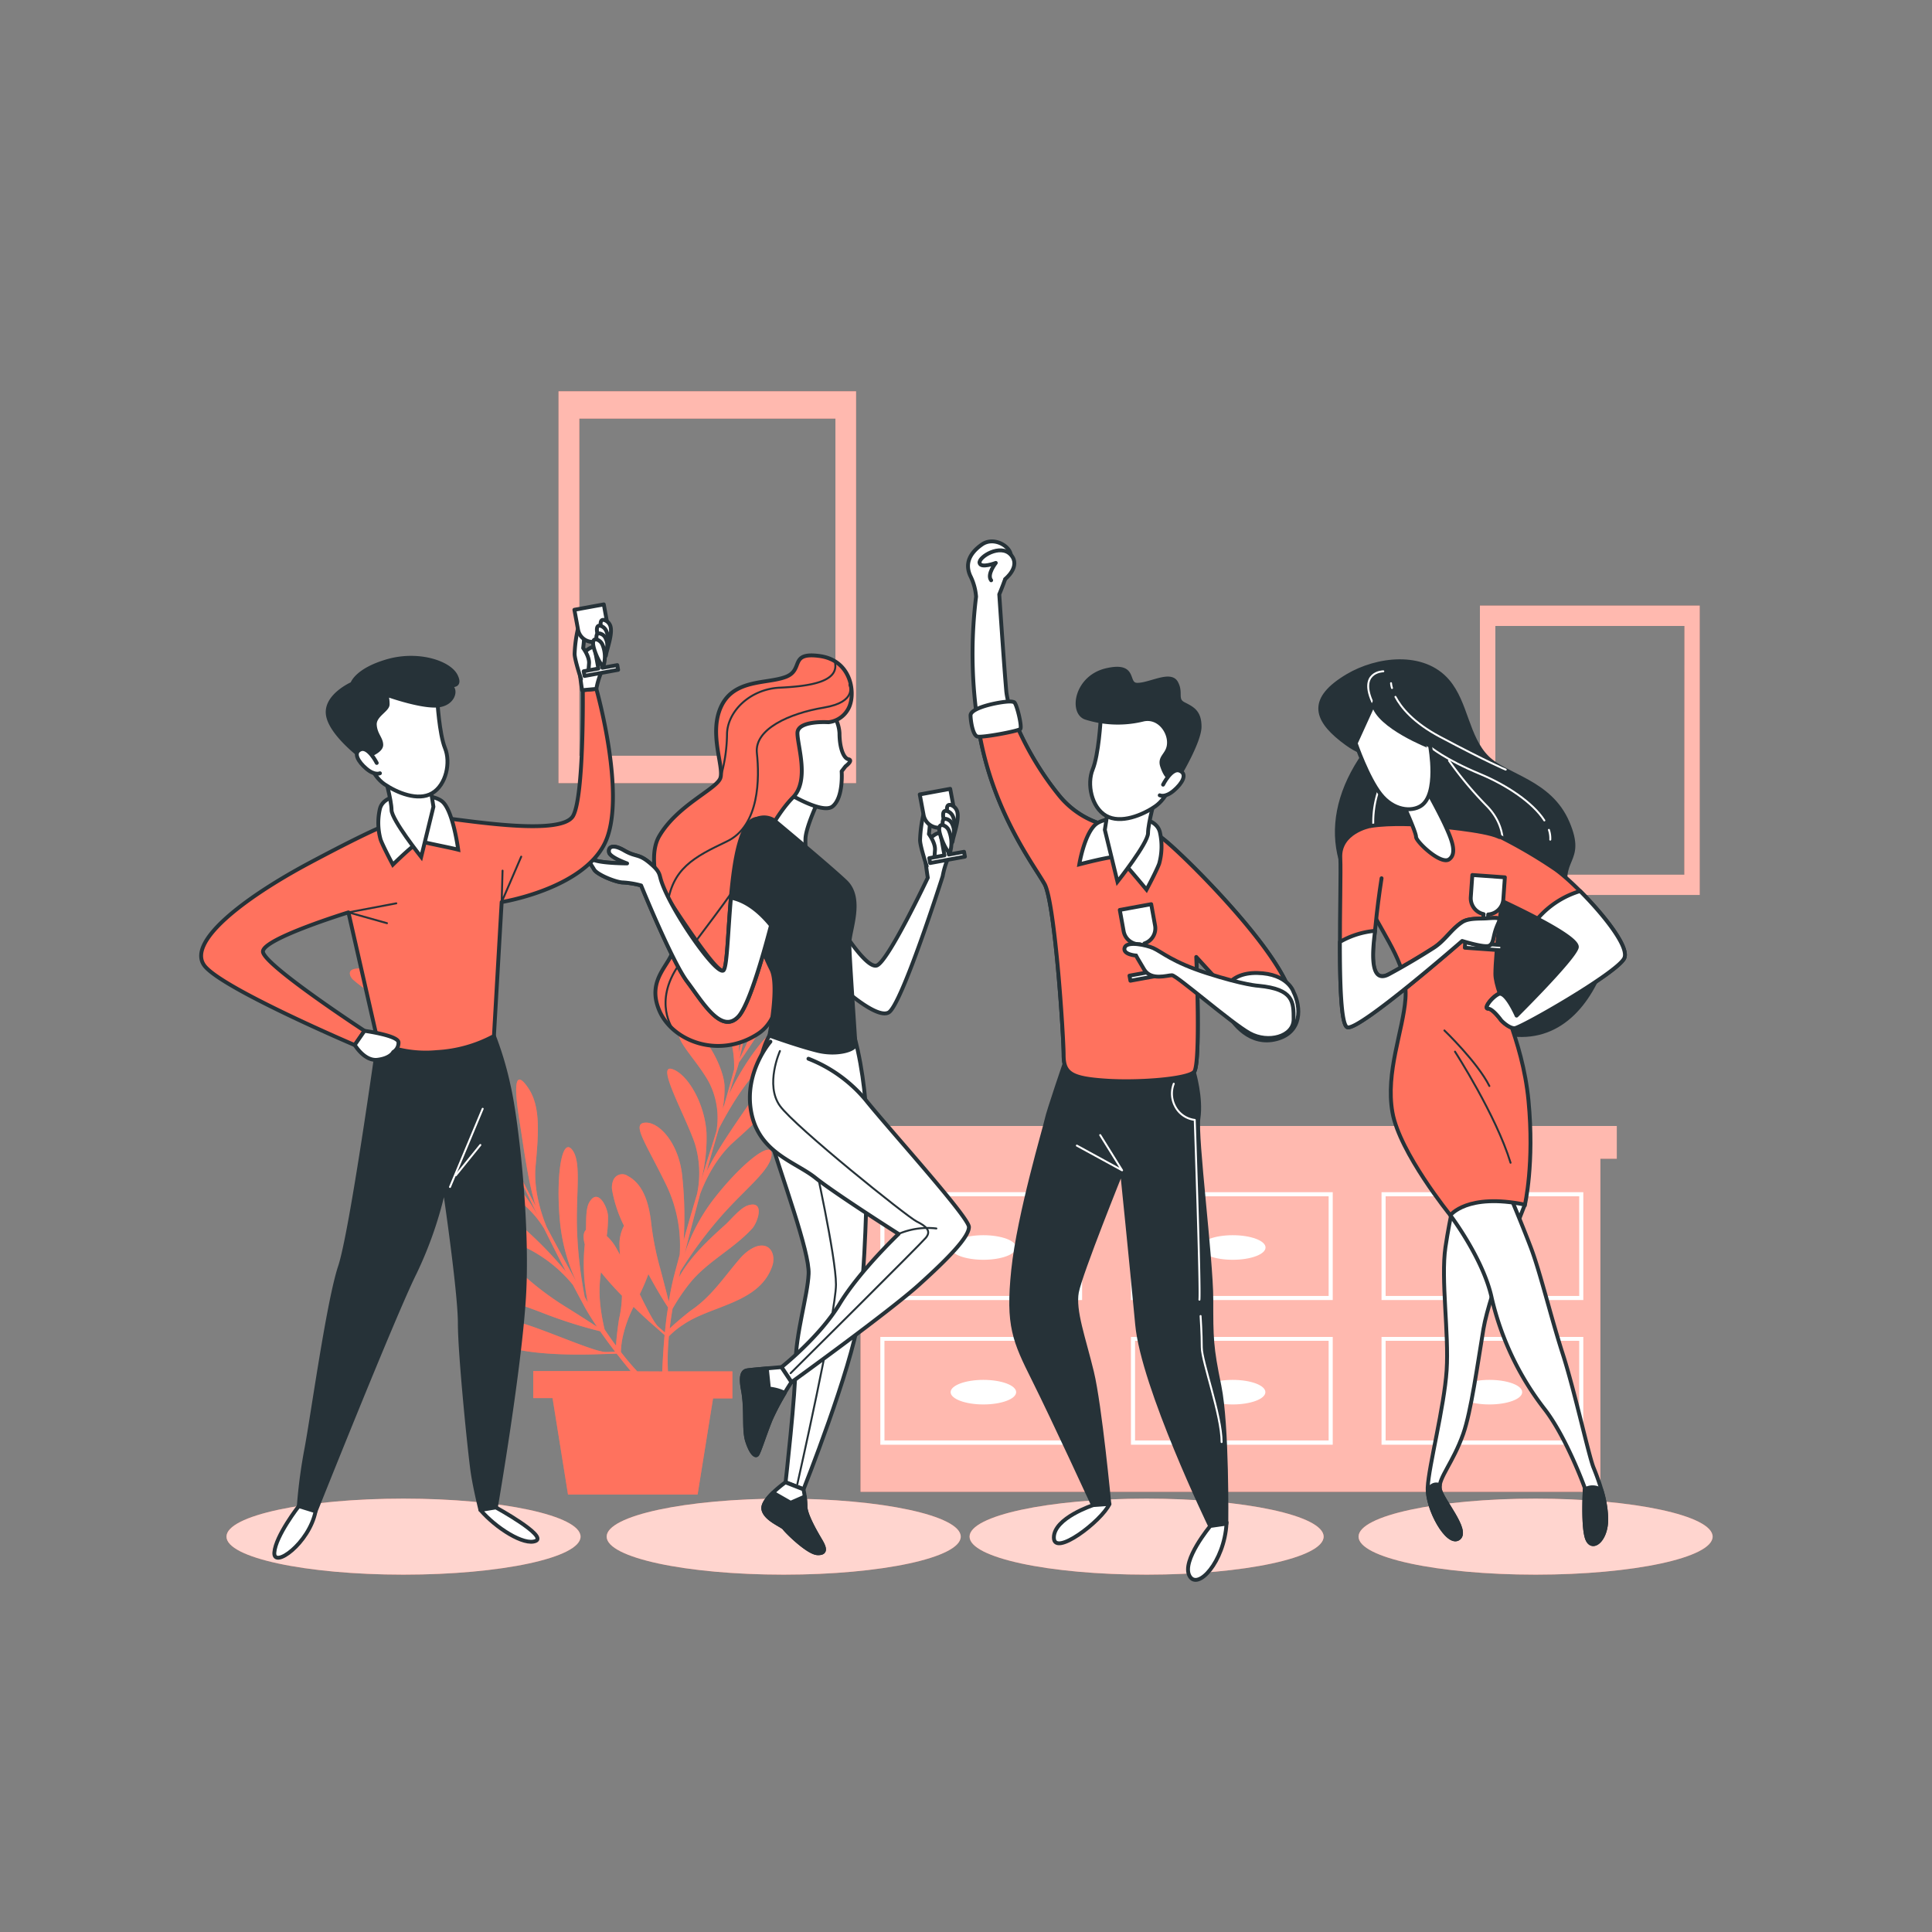 <svg xmlns="http://www.w3.org/2000/svg" viewBox="0 0 500 500"><rect x="0" y="0" width="500" height="500" fill="#808080" stroke="none"/><g id="freepik--Frames--inject-35"><path d="M144.55,101.26v101.4h77V101.26Zm71.66,94.33H149.93V108.34h66.28Z" style="fill:#FF725E"></path><path d="M144.55,101.26v101.4h77V101.26Zm71.66,94.33H149.93V108.34h66.28Z" style="fill:#fff;opacity:0.5"></path><path d="M383,156.73v74.88h56.88V156.73Zm52.91,69.65H387V162h48.94Z" style="fill:#FF725E"></path><path d="M383,156.73v74.88h56.88V156.73Zm52.91,69.65H387V162h48.94Z" style="fill:#fff;opacity:0.5"></path></g><g id="freepik--Desk--inject-35"><polygon points="418.42 291.4 414.18 291.4 222.71 291.4 218.47 291.4 218.47 299.88 222.71 299.88 222.71 386.08 414.18 386.08 414.18 299.88 418.42 299.88 418.42 291.4" style="fill:#FF725E"></polygon><polygon points="418.42 291.4 414.18 291.4 222.71 291.4 218.47 291.4 218.47 299.88 222.71 299.88 222.71 386.08 414.18 386.08 414.18 299.88 418.42 299.88 418.42 291.4" style="fill:#fff;opacity:0.5"></polygon><path d="M227.83,336.45h52.22V308.54H227.83Zm1.06-26.85H279v25.79h-50.1Z" style="fill:#fff"></path><path d="M292.69,336.45h52.22V308.54H292.69Zm1.06-26.85h50.1v25.79h-50.1Z" style="fill:#fff"></path><path d="M357.54,308.54v27.91h52.22V308.54Zm51.16,26.85H358.6V309.6h50.1Z" style="fill:#fff"></path><path d="M227.83,373.89h52.22V346H227.83ZM228.89,347H279v25.79h-50.1Z" style="fill:#fff"></path><path d="M292.69,373.89h52.22V346H292.69ZM293.75,347h50.1v25.79h-50.1Z" style="fill:#fff"></path><path d="M357.54,373.89h52.22V346H357.54ZM358.6,347h50.1v25.79H358.6Z" style="fill:#fff"></path><ellipse cx="254.5" cy="322.85" rx="8.48" ry="3.18" style="fill:#fff"></ellipse><ellipse cx="319.04" cy="322.85" rx="8.48" ry="3.18" style="fill:#fff"></ellipse><ellipse cx="385.46" cy="322.85" rx="8.48" ry="3.18" style="fill:#fff"></ellipse><path d="M254.5,357.11c-4.68,0-8.48,1.43-8.48,3.18s3.8,3.18,8.48,3.18,8.48-1.42,8.48-3.18S259.18,357.11,254.5,357.11Z" style="fill:#fff"></path><path d="M319,357.11c-4.68,0-8.48,1.43-8.48,3.18s3.8,3.18,8.48,3.18,8.48-1.42,8.48-3.18S323.73,357.11,319,357.11Z" style="fill:#fff"></path><path d="M385.46,357.11c-4.69,0-8.48,1.43-8.48,3.18s3.79,3.18,8.48,3.18,8.48-1.42,8.48-3.18S390.14,357.11,385.46,357.11Z" style="fill:#fff"></path></g><g id="freepik--Plants--inject-35"><path d="M195,284c-3.87,5.73-9.25,13.18-12.12,19.15,1.1-3.94,2.16-7.66,3.14-11,1.47-2.88,5.4-10.18,9.94-15,5.77-6.17,8.24-10.14,5.13-10.49-2.15-.23-8.45,8.16-12.4,16.49.86-2.85,1.54-5,2-6.3.19-.57.37-1.21.55-1.88A165.38,165.38,0,0,0,202.28,257c5.83-10.89,7.71-21.17,3.82-16.75-3.58,4.07-9.81,24.3-14.75,33.83.41-1.64.81-3.46,1.16-5.24.7-1.74,1.62-3.5,2.14-5.09.81-2.46,1.52-5,2.09-7.47a50.78,50.78,0,0,0,1.42-12,24.29,24.29,0,0,0-3.72-13.44c-.67-1-4.76-7.13-6-4a3.21,3.21,0,0,0-.09,1.6c.59,5.21,2.48,10,3.65,15.07,1.75,7.59.59,20.34,0,25.76-.23.85-.51,1.92-.84,3.15.82-9.44-3.28-20.63-7.07-22.59-4.69-2.42-.09,7.08,3.53,15.37a24.69,24.69,0,0,1,2.35,11.64c-.74,2.73-1.59,5.79-2.47,8.89-.17.43-.34.85-.49,1.27a27,27,0,0,0,.49-6.14c-.35-5.42-6.49-16.28-10.56-14.74s2.82,7.25,6.51,13.91A20.08,20.08,0,0,1,185.53,292c0,.24-.08.48-.11.72-.42,1.41-.84,2.78-1.25,4.07-1,3-1.85,5.88-2.7,8.66a43.67,43.67,0,0,0,1.37-12.35c-.52-7.95-5.17-15.45-9.05-16.47s3.49,11.93,6,19.21A26.09,26.09,0,0,1,180.4,309c-1.18,3.94-2.31,7.82-3.46,11.94a99.4,99.4,0,0,0-.34-16.15c-.75-8.84-6-14.49-9.63-14.25s.16,5.25,5.39,16a36,36,0,0,1,3.55,18.17c-.47,1.74-.95,3.52-1.44,5.38-.55,2.12-1,4.42-1.39,6.79-.53-2.11-1.31-5.19-2.22-8.59a76.25,76.25,0,0,1-2.3-11.48c-.49-4.5-1.67-10.13-6.09-12.47a2.5,2.5,0,0,0-3.71,1,4.91,4.91,0,0,0-.27,3.06,33.61,33.61,0,0,0,3,8.82,10.28,10.28,0,0,0-1.15,5.41c0,.71.07,1.41.11,2.1-.39-.71-.76-1.37-1.11-2a12.65,12.65,0,0,0-2.32-2.86,35.37,35.37,0,0,0,.34-5c0-2.2-2.57-7.78-4.89-3.64-.92,1.65-.74,4.91-.83,7.07-.64.59-.83,1.81-.3,3.74a48.13,48.13,0,0,0,.78,15l-.79-1.4a109.83,109.83,0,0,1-2-17.54c-.29-9.72,1.27-17.71-1.39-20.7s-4.12,7.55-3,19a48,48,0,0,0,4.14,15.17c-2.6-4.67-5.17-9.43-7.6-14-1-2.46-3.48-9.08-2.87-15.8.77-8.48,1.33-15.41-1.89-20.18s-3.89-1.68-2.31,8.27c1.08,6.82,2.24,15.94,4.22,22.27-1.89-3.63-3.66-7.08-5.24-10.21-.89-3.11-3-11.12-3-17.78,0-8.45-.91-13-3.41-11.17-1.74,1.3-.62,11.73,2.19,20.52-1.32-2.67-2.31-4.72-2.88-5.93-.25-.55-.55-1.14-.88-1.76a167,167,0,0,0-4-20.65c-3.18-12-8.82-20.74-8.65-14.86.17,5.42,9.42,24.46,12.31,34.8-.82-1.48-1.77-3.08-2.73-4.63-.67-1.74-1.2-3.65-1.91-5.18-1.08-2.34-2.26-4.65-3.56-6.88a51.64,51.64,0,0,0-7.17-9.76,24.29,24.29,0,0,0-11.9-7.28c-1.18-.28-8.34-2-7.12,1.2a3.27,3.27,0,0,0,1,1.24c4,3.4,8.64,5.61,12.95,8.52,6.46,4.35,14.31,14.46,17.55,18.85.42.77.94,1.75,1.54,2.87-5.85-7.46-16.47-12.85-20.58-11.69-5.08,1.44,4.77,5.24,13.07,8.83a24.61,24.61,0,0,1,9.66,6.91c1.32,2.49,2.79,5.31,4.26,8.18l.51,1.26a26.76,26.76,0,0,0-3.84-4.82c-4-3.73-15.85-7.47-17.78-3.57s7,3.38,14.26,5.72A20.12,20.12,0,0,1,133,302.1l.41.61c.66,1.32,1.29,2.61,1.87,3.83,1.37,2.86,2.66,5.56,3.94,8.17a43.27,43.27,0,0,0-7.44-10c-5.79-5.46-14.32-7.77-17.84-5.87s10.69,6.34,17.46,10a26.06,26.06,0,0,1,9.44,9.16c1.82,3.69,3.65,7.29,5.62,11.09a98.72,98.72,0,0,0-11.27-11.57c-6.58-6-14.28-6.49-16.76-3.86s3.69,3.74,14.83,8a36,36,0,0,1,15,10.86c.84,1.59,1.71,3.22,2.62,4.91,1,1.93,2.27,3.93,3.61,5.92-1.82-1.18-4.49-2.9-7.48-4.77a76.21,76.21,0,0,1-9.51-6.82c-3.44-3-8.14-6.26-13-5a2.5,2.5,0,0,0-2,3.27,4.9,4.9,0,0,0,1.89,2.41c4.56,3.54,10.69,5.24,16,7.33a120.65,120.65,0,0,0,14.93,4.76c1.26,1.81,2.58,3.6,3.89,5.3l-2.38.07c-2.82.08-15.54-5.68-22-7.54s-12.5,1.66-5.73,5.3,25.18,2.83,25.18,2.83l5.32-.16c1.24,1.6,2.47,3.12,3.62,4.5H138v7h5L147,386.79h33.54l4-24.89h5v-7H172.86a62.52,62.52,0,0,1,.25-9.06,21,21,0,0,1,3.68-3c7.34-5.07,19.79-5.49,23.09-15.25.8-2.36-.1-5.37-2.92-5.24-2,.09-4.17,1.86-5.43,3.32-4.2,4.85-7.36,9.88-12.82,13.55-.24.17-3.69,2.91-5.39,4.61.18-1.59.42-3.29.73-5.11a48.77,48.77,0,0,1,4.51-6.67c4.46-5.55,11.26-8.8,16.09-14.09,1.48-1.62,3.43-7.44-1.09-6-2,.64-4.38,3.68-5.95,5.08-4.44,4-9,8.26-11.9,13.52.13-.52.25-1,.38-1.56a109.15,109.15,0,0,1,10.5-14.19c6.42-7.31,13-12.08,13.11-16.08s-8.17,2.7-15.2,11.86a47.92,47.92,0,0,0-7.32,13.91c1.29-5.19,2.66-10.42,4-15.44.92-2.5,3.65-9,8.69-13.51,6.34-5.67,11.48-10.35,12.39-16S200.58,275.65,195,284Zm-35.52,64.32c-1-1.29-1.94-2.7-3-4.24a48.9,48.9,0,0,1-1.26-7.95,32.9,32.9,0,0,1,.31-6.87,80.69,80.69,0,0,0,5.43,6.07,29.48,29.48,0,0,1-.73,5.94C160.16,341.56,159.52,345.91,159.43,348.32Zm5.44,6.58c-1.29-1.37-2.7-3-4.23-5a21.2,21.2,0,0,1,.66-4.69,32.36,32.36,0,0,1,2.62-7C166.28,340.47,168,342,168,342l4,3.51c-.32,3.49-.5,6.76-.61,9.42Zm7.21-10-1.79-1.58c-1-.9-2.81-4.38-4.77-8.38a49.9,49.9,0,0,0,2.23-5.2c2.11,3.93,4,7,5.1,8.63C172.53,340.5,172.28,342.7,172.08,344.85Z" style="fill:#FF725E"></path><path d="M195,284c-3.87,5.73-9.25,13.18-12.12,19.15,1.1-3.94,2.16-7.66,3.14-11,1.47-2.88,5.4-10.18,9.94-15,5.77-6.17,8.24-10.14,5.13-10.49-2.15-.23-8.45,8.16-12.4,16.49.86-2.85,1.54-5,2-6.3.19-.57.37-1.21.55-1.88A165.38,165.38,0,0,0,202.28,257c5.83-10.89,7.71-21.17,3.82-16.75-3.58,4.07-9.81,24.3-14.75,33.83.41-1.64.81-3.46,1.16-5.24.7-1.74,1.62-3.5,2.14-5.09.81-2.46,1.52-5,2.09-7.47a50.78,50.78,0,0,0,1.42-12,24.29,24.29,0,0,0-3.72-13.44c-.67-1-4.76-7.13-6-4a3.21,3.21,0,0,0-.09,1.6c.59,5.21,2.48,10,3.65,15.07,1.75,7.59.59,20.34,0,25.76-.23.85-.51,1.92-.84,3.15.82-9.44-3.28-20.63-7.07-22.59-4.69-2.42-.09,7.08,3.53,15.37a24.69,24.69,0,0,1,2.35,11.64c-.74,2.73-1.59,5.79-2.47,8.89-.17.43-.34.85-.49,1.27a27,27,0,0,0,.49-6.14c-.35-5.42-6.49-16.28-10.56-14.74s2.82,7.25,6.51,13.91A20.08,20.08,0,0,1,185.53,292c0,.24-.08.48-.11.72-.42,1.41-.84,2.78-1.25,4.07-1,3-1.85,5.88-2.7,8.66a43.67,43.67,0,0,0,1.37-12.35c-.52-7.95-5.17-15.45-9.05-16.47s3.49,11.93,6,19.21A26.09,26.09,0,0,1,180.4,309c-1.18,3.94-2.31,7.82-3.46,11.94a99.4,99.4,0,0,0-.34-16.15c-.75-8.84-6-14.49-9.63-14.25s.16,5.25,5.39,16a36,36,0,0,1,3.55,18.17c-.47,1.74-.95,3.52-1.44,5.38-.55,2.12-1,4.42-1.39,6.79-.53-2.11-1.31-5.19-2.22-8.59a76.25,76.25,0,0,1-2.3-11.48c-.49-4.5-1.67-10.13-6.09-12.47a2.5,2.5,0,0,0-3.71,1,4.91,4.91,0,0,0-.27,3.06,33.61,33.61,0,0,0,3,8.82,10.28,10.28,0,0,0-1.15,5.41c0,.71.07,1.41.11,2.1-.39-.71-.76-1.37-1.11-2a12.65,12.65,0,0,0-2.32-2.86,35.37,35.37,0,0,0,.34-5c0-2.2-2.57-7.78-4.89-3.64-.92,1.65-.74,4.91-.83,7.07-.64.59-.83,1.81-.3,3.74a48.13,48.13,0,0,0,.78,15l-.79-1.4a109.83,109.83,0,0,1-2-17.54c-.29-9.72,1.27-17.71-1.39-20.7s-4.12,7.55-3,19a48,48,0,0,0,4.14,15.17c-2.6-4.67-5.17-9.43-7.6-14-1-2.46-3.48-9.08-2.87-15.8.77-8.48,1.33-15.41-1.89-20.18s-3.89-1.68-2.31,8.27c1.08,6.82,2.24,15.94,4.22,22.27-1.89-3.63-3.66-7.08-5.24-10.21-.89-3.11-3-11.12-3-17.78,0-8.45-.91-13-3.41-11.17-1.74,1.3-.62,11.73,2.19,20.52-1.32-2.67-2.31-4.72-2.88-5.93-.25-.55-.55-1.14-.88-1.76a167,167,0,0,0-4-20.65c-3.18-12-8.82-20.74-8.65-14.86.17,5.42,9.42,24.46,12.31,34.8-.82-1.48-1.77-3.08-2.73-4.63-.67-1.74-1.2-3.65-1.91-5.18-1.08-2.34-2.26-4.65-3.56-6.88a51.64,51.64,0,0,0-7.17-9.76,24.29,24.29,0,0,0-11.9-7.28c-1.18-.28-8.34-2-7.12,1.2a3.27,3.27,0,0,0,1,1.24c4,3.4,8.64,5.61,12.95,8.52,6.46,4.35,14.31,14.46,17.55,18.85.42.77.94,1.75,1.54,2.87-5.85-7.46-16.47-12.85-20.58-11.69-5.08,1.44,4.77,5.24,13.07,8.83a24.61,24.61,0,0,1,9.66,6.91c1.32,2.49,2.79,5.31,4.26,8.18l.51,1.26a26.76,26.76,0,0,0-3.84-4.82c-4-3.73-15.85-7.47-17.78-3.57s7,3.38,14.26,5.72A20.12,20.12,0,0,1,133,302.1l.41.61c.66,1.32,1.29,2.61,1.87,3.83,1.37,2.86,2.66,5.56,3.94,8.17a43.27,43.27,0,0,0-7.44-10c-5.79-5.46-14.32-7.77-17.84-5.87s10.69,6.34,17.46,10a26.06,26.06,0,0,1,9.44,9.16c1.82,3.69,3.65,7.29,5.62,11.09a98.72,98.72,0,0,0-11.27-11.57c-6.58-6-14.28-6.49-16.76-3.86s3.69,3.74,14.83,8a36,36,0,0,1,15,10.86c.84,1.59,1.71,3.22,2.62,4.91,1,1.93,2.27,3.93,3.61,5.92-1.82-1.18-4.49-2.9-7.48-4.77a76.21,76.21,0,0,1-9.51-6.82c-3.44-3-8.14-6.26-13-5a2.5,2.5,0,0,0-2,3.27,4.9,4.9,0,0,0,1.89,2.41c4.56,3.54,10.69,5.24,16,7.33a120.65,120.65,0,0,0,14.93,4.76c1.26,1.81,2.58,3.6,3.89,5.3l-2.38.07c-2.82.08-15.54-5.68-22-7.54s-12.5,1.66-5.73,5.3,25.18,2.83,25.18,2.83l5.32-.16c1.24,1.6,2.47,3.12,3.62,4.5H138v7h5L147,386.79h33.54l4-24.89h5v-7H172.86a62.52,62.52,0,0,1,.25-9.06,21,21,0,0,1,3.68-3c7.34-5.07,19.79-5.49,23.09-15.25.8-2.36-.1-5.37-2.92-5.24-2,.09-4.17,1.86-5.43,3.32-4.2,4.85-7.36,9.88-12.82,13.55-.24.17-3.69,2.91-5.39,4.61.18-1.59.42-3.29.73-5.11a48.77,48.77,0,0,1,4.51-6.67c4.46-5.55,11.26-8.8,16.09-14.09,1.48-1.62,3.43-7.44-1.09-6-2,.64-4.38,3.68-5.95,5.08-4.44,4-9,8.26-11.9,13.52.13-.52.25-1,.38-1.56a109.15,109.15,0,0,1,10.5-14.19c6.42-7.31,13-12.08,13.11-16.08s-8.17,2.7-15.2,11.86a47.92,47.92,0,0,0-7.32,13.91c1.29-5.19,2.66-10.42,4-15.44.92-2.5,3.65-9,8.69-13.51,6.34-5.67,11.48-10.35,12.39-16S200.58,275.65,195,284Zm-35.52,64.32c-1-1.29-1.94-2.7-3-4.24a48.9,48.9,0,0,1-1.26-7.95,32.9,32.9,0,0,1,.31-6.87,80.69,80.69,0,0,0,5.43,6.07,29.48,29.48,0,0,1-.73,5.94C160.16,341.56,159.52,345.91,159.43,348.32Zm5.44,6.58c-1.29-1.37-2.7-3-4.23-5a21.2,21.2,0,0,1,.66-4.69,32.36,32.36,0,0,1,2.62-7C166.28,340.47,168,342,168,342l4,3.51c-.32,3.49-.5,6.76-.61,9.42Zm7.21-10-1.79-1.58c-1-.9-2.81-4.38-4.77-8.38a49.9,49.9,0,0,0,2.23-5.2c2.11,3.93,4,7,5.1,8.63C172.53,340.5,172.28,342.7,172.08,344.85Z" style="fill:#FF725E;opacity:0.5"></path></g><g id="freepik--character-4--inject-35"><ellipse cx="397.41" cy="397.68" rx="45.82" ry="9.84" style="fill:#FF725E"></ellipse><g style="opacity:0.7"><ellipse cx="397.41" cy="397.68" rx="45.82" ry="9.84" style="fill:#fff"></ellipse></g><path d="M354.22,193.58s0,3.37-7-2.14-8.27-10.71,1.53-16.53c7.52-4.47,19.58-6.07,25.93,1.37,4.84,5.67,4.93,14.49,10.2,19.75,4.89,4.9,16.22,6.13,20.81,16.84s-3.06,8.88.31,19.6,12.25,11.32,6.73,22-15.3,17.45-30.3,10.71-10.72-17.45-20.51-23.88C343.57,229.33,341.13,210.74,354.22,193.58Z" style="fill:#263238;stroke:#263238;stroke-linecap:round;stroke-linejoin:round"></path><path d="M357.42,202.77a25.68,25.68,0,0,0-1.75,13.76" style="fill:none;stroke:#fff;stroke-linecap:round;stroke-linejoin:round;stroke-width:0.5px"></path><path d="M361.14,180.34c1.44,2.73,4.59,6.66,11.54,10.35,12.33,6.56,17,8.49,17,8.49" style="fill:none;stroke:#fff;stroke-linecap:round;stroke-linejoin:round;stroke-width:0.5px"></path><path d="M360,176.81a5.91,5.91,0,0,0,.25,1.25" style="fill:none;stroke:#fff;stroke-linecap:round;stroke-linejoin:round;stroke-width:0.5px"></path><path d="M400.86,214.77a6.77,6.77,0,0,1,.35,2.53" style="fill:none;stroke:#fff;stroke-linecap:round;stroke-linejoin:round;stroke-width:0.5px"></path><path d="M370.14,193.28s3.69,3.2,12.95,7.05c6.81,2.84,13.62,7.35,16.59,12" style="fill:none;stroke:#fff;stroke-linecap:round;stroke-linejoin:round;stroke-width:0.5px"></path><path d="M358,173.73s-6.69.09-2.57,8.53" style="fill:none;stroke:#fff;stroke-linecap:round;stroke-linejoin:round;stroke-width:0.5px"></path><path d="M375,196.86a93.74,93.74,0,0,0,9.64,11.57c5.4,5.4,4.63,11.57,3.47,14.27" style="fill:none;stroke:#fff;stroke-linecap:round;stroke-linejoin:round;stroke-width:0.5px"></path><path d="M394.63,311.76s-9.18,23-10.71,32.14-3.18,21.34-5.24,27.19c-2.63,7.45-6.4,11.39-6.09,14.14s7.65,10.72,4.9,12.86-8.27-7.65-8-13.16,4.28-20.82,4.9-30.31-1.53-23.58-.31-31.84,3.06-15.31,3.06-15.31S387.59,302.57,394.63,311.76Z" style="fill:#fff;stroke:#263238;stroke-linecap:round;stroke-linejoin:round"></path><path d="M375.34,314.51s8.58,11.33,10.72,21.43a74.11,74.11,0,0,0,13.47,28.47c5.82,7.35,10.63,20.7,10.63,20.7s-.61,10.1.61,13.16,4.59.61,4.9-4.29-2-11.07-3.25-14.13-4.93-20-8-29.52-5.82-21.12-8.27-27.55-5.81-14.39-5.81-14.39S374.43,306.86,375.34,314.51Z" style="fill:#fff;stroke:#263238;stroke-linecap:round;stroke-linejoin:round"></path><path d="M389.73,225.73l-.91,6.43S387,246.85,387,252.06s7,16.53,8.57,32.76-.92,26.94-.92,26.94c-15-3.06-19.29,2.75-19.29,2.75s-13.16-16.22-15-26.63,2.76-21.13,3.37-29.39-4.59-14.7-9.49-24.19-5.2-19.59.31-20.51,13.47-.31,13.47-.31,12.55.92,18.06,2.45,5.82,4.6,5.82,4.6" style="fill:#FF725E;stroke:#263238;stroke-linecap:round;stroke-miterlimit:10"></path><path d="M376.55,272.16s10.62,16.44,14.38,28.76" style="fill:none;stroke:#263238;stroke-linecap:round;stroke-linejoin:round;stroke-width:0.5px"></path><path d="M373.81,266.68s8.56,8.22,11.64,14.38" style="fill:none;stroke:#263238;stroke-linecap:round;stroke-linejoin:round;stroke-width:0.5px"></path><path d="M363.1,208s3.37,7.35,3.37,8.58,6.43,7.34,8.57,5.81.61-5.2-.92-8.57-4.59-8.88-4.59-8.88A8.89,8.89,0,0,1,363.1,208Z" style="fill:#fff;stroke:#263238;stroke-linecap:round;stroke-miterlimit:10"></path><path d="M355.45,182.26l-4.6,10.1s3.06,8.88,6.43,13.16,8,4.6,10.41,3.07c4.74-3,2.45-15.31,2.45-15.31S356.67,188.07,355.45,182.26Z" style="fill:#fff;stroke:#263238;stroke-linecap:round;stroke-miterlimit:10"></path><path d="M388.2,216.55a126.26,126.26,0,0,1,14.21,8.34c5.62,3.86,20,19.19,17.91,23.17s-26.86,18-28.39,18-3.42-2-3.42-2-2.19-3.05-3.41-3.05.86-2.86,2.69-3.78,4.67,5.57,4.67,5.57,14.65-14.52,15.57-17.59-22.28-13.4-22.28-13.4" style="fill:#FF725E;stroke:#263238;stroke-linecap:round;stroke-linejoin:round"></path><path d="M384.61,244.3l.54-7.64a4.22,4.22,0,0,0,3.91-3.9l.4-5.71-8.42-.6-.4,5.71a4.2,4.2,0,0,0,3.31,4.41l-.55,7.64-4.21-.3-.09,1.36,9.62.68.1-1.35Z" style="fill:#fff;stroke:#263238;stroke-linecap:round;stroke-linejoin:round"></path><path d="M354.53,213.79s-8,1.53-7.66,8.27-1.22,42.86,1.84,43.78,29.7-22.35,29.7-22.35,5.81,1.83,7,1.22.92-2.14,1.83-4.59,1.84-2.76-2.44-2.45c-1.9.14-4.78-.13-6.46,1-2.77,1.81-4.38,4.72-7.28,6.59q-5.69,3.65-11.65,6.87c-6,3.22-3.72-9.58-3.44-12.39.4-4.16.94-8.32,1.58-12.45" style="fill:#FF725E;stroke:#263238;stroke-linecap:round;stroke-miterlimit:10"></path><path d="M384.84,237.67c-1.9.14-4.78-.13-6.46,1-2.77,1.81-4.38,4.72-7.28,6.59q-5.69,3.65-11.65,6.87c-5.35,2.89-4.09-7.11-3.58-11.23a21.94,21.94,0,0,0-9.11,2.87c0,10.85.3,21.6,1.95,22.1,3.06.91,29.7-22.35,29.7-22.35s5.81,1.83,7,1.22.92-2.14,1.83-4.59S389.12,237.36,384.84,237.67Z" style="fill:#fff;stroke:#263238;stroke-linecap:round;stroke-linejoin:round"></path><path d="M420.32,248.06c1.52-2.82-5.29-11.35-11.39-17.45a23.43,23.43,0,0,0-11,7.14c5.44,2.88,10.57,6,10.13,7.5-.92,3.07-15.57,17.59-15.57,17.59s-2.83-6.49-4.67-5.57-3.92,3.78-2.69,3.78,3.41,3.05,3.41,3.05,1.89,2,3.42,2S418.18,252,420.32,248.06Z" style="fill:#fff;stroke:#263238;stroke-linecap:round;stroke-linejoin:round"></path><path d="M414.47,385.69a3.83,3.83,0,0,0-4.33-.21c-.1,1.84-.46,10.08.63,12.79,1.23,3.06,4.59.61,4.9-4.29A25.81,25.81,0,0,0,414.47,385.69Z" style="fill:#263238;stroke:#263238;stroke-linecap:round;stroke-linejoin:round"></path><path d="M372.63,384.36c-1-.38-2.15-.3-3.1,1.47.27,5.61,5.35,14.29,8,12.26s-4.59-10.1-4.9-12.86A3.23,3.23,0,0,1,372.63,384.36Z" style="fill:#263238;stroke:#263238;stroke-linecap:round;stroke-linejoin:round"></path></g><g id="freepik--character-3--inject-35"><ellipse cx="296.74" cy="397.68" rx="45.82" ry="9.84" style="fill:#FF725E"></ellipse><g style="opacity:0.7"><ellipse cx="296.74" cy="397.68" rx="45.82" ry="9.84" style="fill:#fff"></ellipse></g><path d="M275.87,274.23s-4.67,13.66-5,15.46-7.16,24.57-8.66,39,.3,18.29,5.39,28.49,15.3,32.38,15.3,32.38l4.2-.3s-2.4-25.48-4.5-34.18-4.8-15.89-3.9-20.69,11.66-31.47,11.66-31.47,2.43,23.67,3.93,39.86,18.9,52.18,18.9,52.18l4.19-.6s.3-25.49-1.8-35.68-2.09-12.3-2.09-22.49-4.06-42.07-3.34-46.76c.81-5.31-1.19-12-1.19-12S283.07,279,275.87,274.23Z" style="fill:#263238;stroke:#263238;stroke-linecap:round;stroke-linejoin:round"></path><polyline points="284.73 293.76 290.4 302.88 278.69 296.48" style="fill:none;stroke:#fff;stroke-linecap:round;stroke-linejoin:round;stroke-width:0.5px"></polyline><path d="M303.77,280.47a7,7,0,0,0,.3,5.74,6.58,6.58,0,0,0,5.13,3.62s1.51,43.5,1.21,46.53" style="fill:none;stroke:#fff;stroke-linecap:round;stroke-linejoin:round;stroke-width:0.5px"></path><path d="M310.71,340.58s.31,4.54.31,8.16,5.13,17.52,5.13,24.47" style="fill:none;stroke:#fff;stroke-linecap:round;stroke-linejoin:round;stroke-width:0.5px"></path><path d="M333.54,255.87c-4.8-12.6-28.75-36.12-33-39.12s-12-2.7-12-2.7A22.74,22.74,0,0,1,274.2,206c-6.29-7.5-13.19-20.4-13.79-27.29s-1.8-24.89-1.8-24.89,3.3-7.8,3-10.2-4.5-4.8-7.5-2.7-4.5,4.8-3,8.1a14.52,14.52,0,0,1,1.5,5.4,119.89,119.89,0,0,0,1.2,37.18c3.9,19.49,13.82,32.39,16.52,37.18s4.94,39.49,4.94,44.29,2.1,6,10.79,6.6,21.14-.42,22.94-2.22.59-29.77.59-29.77,15.59,17.09,18.29,19.49S338.34,268.46,333.54,255.87Z" style="fill:#fff;stroke:#263238;stroke-linecap:round;stroke-linejoin:round"></path><path d="M333.54,255.87c-4.8-12.6-28.75-36.12-33-39.12s-12-2.7-12-2.7A22.74,22.74,0,0,1,274.2,206a78.77,78.77,0,0,1-12-20.48l-9.11,2c.21,1.34.45,2.7.72,4.06,3.9,19.49,13.82,32.39,16.52,37.18s4.94,39.49,4.94,44.29,2.1,6,10.79,6.6,21.14-.42,22.94-2.22.59-29.77.59-29.77,15.59,17.09,18.29,19.49S338.34,268.46,333.54,255.87Z" style="fill:#FF725E;stroke:#263238;stroke-linecap:round;stroke-linejoin:round"></path><path d="M334.78,256.75s-1.41-4.76-9.35-4.94-10.23,5.64-8.29,9.52,6.53,9.35,13.23,7.59S336.72,260.63,334.78,256.75Z" style="fill:#fff;stroke:#263238;stroke-linecap:round;stroke-linejoin:round"></path><path d="M296.55,212.18s2.92.52,3.61,3.1a16.6,16.6,0,0,1-.17,8.25c-.69,1.89-3.27,6.71-3.27,6.71s-6.54-7.91-7.4-8.43-10,1.89-10,1.89,1.2-7.39,4-10.14S294.83,211.84,296.55,212.18Z" style="fill:#fff;stroke:#263238;stroke-linecap:round;stroke-miterlimit:10"></path><path d="M299,206.34s-1.89,6.7-1.89,9.28-7.91,12.56-7.91,12.56l-3.27-13.42,1.38-8.77S294.31,210.12,299,206.34Z" style="fill:#fff;stroke:#263238;stroke-linecap:round;stroke-miterlimit:10"></path><path d="M284.85,186.22s-.51,9.11-2.06,12.89-.34,9.81,3.44,12,9.46-.17,12.72-2.41,4.82-6.88,6.54-12,1.89-12.56-3.61-15S284.85,186.22,284.85,186.22Z" style="fill:#fff;stroke:#263238;stroke-linecap:round;stroke-miterlimit:10"></path><path d="M302.53,201.23s-.88-.29-1.76-2.92,1.76-2.93,1.76-6.15-2.93-7-7-5.86a27.5,27.5,0,0,1-14.64-.59c-3.81-1.46-2.34-10.54,5.56-12.3s4.69,3.81,7.91,3.81,8.49-3.22,10-.58-.3,4.39,2,5.56,4.09,2.05,4.09,5.86-5.27,12.59-5.27,12.59S304.29,204.16,302.53,201.23Z" style="fill:#263238;stroke:#263238;stroke-linecap:round;stroke-miterlimit:10"></path><path d="M301,203.07s2.23-4.47,4.3-3.61.69,3.26-1.55,5.16-3.61,1.2-3.61,1.2" style="fill:#fff;stroke:#263238;stroke-linecap:round;stroke-miterlimit:10"></path><path d="M297.53,251.55l-1.35-7.39a4.11,4.11,0,0,0,2.75-4.64l-1-5.52-8.13,1.49,1,5.52a4.13,4.13,0,0,0,4.22,3.37l1.35,7.38-4.06.74.24,1.31,9.29-1.7-.24-1.31Z" style="fill:#fff;stroke:#263238;stroke-linecap:round;stroke-linejoin:round"></path><path d="M325.78,255.13s-3.7-.15-13.49-3.29c-8.94-2.88-11.54-5.44-13.84-6.48-1.67-.75-6.79-1.92-7.39-.12S294,247.3,294,247.3s.3.6,2.1,3.59,6,1.5,7.2,1.5,15.3,12.34,20.09,15,11.4.9,11.4-3.6S334.78,256,325.78,255.13Z" style="fill:#fff;stroke:#263238;stroke-linecap:round;stroke-miterlimit:10"></path><path d="M260.11,149.88s4.2-3.3,1.5-6.3-8.4.6-8.1,2.1,4.2,0,4.2,0-2.4,3-1.2,4.5" style="fill:#fff;stroke:#263238;stroke-linecap:round;stroke-linejoin:round"></path><path d="M313.23,394.92s-7.5,9-5.4,12.9,9-3.6,9.59-13.5Z" style="fill:#fff;stroke:#263238;stroke-linecap:round;stroke-miterlimit:10"></path><path d="M282.94,389.52s-10.2,3.3-10.2,8.4,12.3-4.2,14.4-8.7Z" style="fill:#fff;stroke:#263238;stroke-linecap:round;stroke-linejoin:round"></path><path d="M261.78,181.57c-1.73-.22-10.6,1.36-10.6,3.57,0,1.23.53,5.11,1.76,5.47s10.58-1.41,11.11-1.94-.94-6.66-1.6-6.94A2.63,2.63,0,0,0,261.78,181.57Z" style="fill:#fff;stroke:#263238;stroke-linecap:round;stroke-linejoin:round"></path></g><g id="freepik--character-2--inject-35"><ellipse cx="202.82" cy="397.68" rx="45.82" ry="9.84" style="fill:#FF725E"></ellipse><g style="opacity:0.7"><ellipse cx="202.82" cy="397.68" rx="45.82" ry="9.84" style="fill:#fff"></ellipse></g><path d="M212.08,206.61s-3.63,7.51-3.63,10.62a16.29,16.29,0,0,0,.52,4.67l-9.59-9.07s3.63-8.29,3.89-9.85S212.08,206.61,212.08,206.61Z" style="fill:#fff;stroke:#263238;stroke-linecap:round;stroke-linejoin:round"></path><path d="M214.41,183.54a9.37,9.37,0,0,1,2.85,6.22c0,3.63,1,6.48,2.33,6.74s-.77,1.82-.77,1.82l-1,1.29s.52,6.74-2.33,9.07-13.22-4.4-13.22-4.4,0-4.15.52-11.67S208.45,182,214.41,183.54Z" style="fill:#fff;stroke:#263238;stroke-linecap:round;stroke-linejoin:round"></path><path d="M214.41,186.91a6.67,6.67,0,0,0,5.44-4.14c1.56-3.89.26-11.93-7.77-13s-3.89,3.63-8.81,5.44-13.22.52-16.59,7.52.78,15.8-.26,18.66-11.14,7-15.81,15,4.41,25.14,3.63,29.28-7,7.78-3.63,15.81,15.55,12.7,25.66,6,4.92-30.84.78-37.32,3.72-19.33,8.12-23.74,1.21-13.32,1.21-16.69S214.41,186.91,214.41,186.91Z" style="fill:#FF725E;stroke:#263238;stroke-linecap:round;stroke-linejoin:round"></path><path d="M219.82,177.23s2.21,4.42-6.63,5.9-18,5.52-17.31,11.78.74,18.78-7.73,22.83-14.36,7-15.47,16.94" style="fill:none;stroke:#263238;stroke-linecap:round;stroke-linejoin:round;stroke-width:0.5px"></path><path d="M174.15,266.36s-5.15-7,1.48-16.58S187.78,234,194,224" style="fill:none;stroke:#263238;stroke-linecap:round;stroke-linejoin:round;stroke-width:0.5px"></path><path d="M186.42,201.43a42,42,0,0,0,1.73-11.31c0-5.89,5.89-11.78,13.62-12.15s15.1-1.47,14.37-6.26" style="fill:none;stroke:#263238;stroke-linecap:round;stroke-linejoin:round;stroke-width:0.5px"></path><path d="M199.12,268s-5.44,8.29-1,22.81,11.41,33.17,11.15,38.87-3.37,15.55-3.37,23.32-2.59,30.59-2.59,30.59l4.66,1.81s12.44-31.36,14.26-44.32,2.07-34.72,2.07-34.72,1.55-20.22-3.11-37.84C221.15,268.55,204.56,263.11,199.12,268Z" style="fill:#fff;stroke:#263238;stroke-linecap:round;stroke-linejoin:round"></path><path d="M210.61,299.5s5.74,25.68,5.74,32.93-10,51.66-10,51.66" style="fill:none;stroke:#263238;stroke-linecap:round;stroke-linejoin:round;stroke-width:0.5px"></path><path d="M243.83,215.85c-1.14-1.15-4,1.71-4.43,3s.71,8.3.71,8.3-10.41,22-13.26,22.74-9.59-10.37-9.59-10.37l-.52,15s9.85,9.33,13.22,7.52,14-35.26,14-35.26a22.17,22.17,0,0,1,1.33-4.52C246.12,220.43,245,217,243.83,215.85Z" style="fill:#fff;stroke:#263238;stroke-linecap:round;stroke-linejoin:round"></path><path d="M239.83,224.15s-1.72-5.15-1.72-6.73a34.51,34.51,0,0,1,.86-6.58c.43-1.58,1.72,0,1.72,1.43a34,34,0,0,1-.29,3.58s1.72,2.29,1.57,4.15l-.14,1.86" style="fill:#fff;stroke:#263238;stroke-linecap:round;stroke-linejoin:round"></path><path d="M245.56,221.15,244.25,214a4,4,0,0,0,2.66-4.5l-1-5.35-7.88,1.45,1,5.35a4,4,0,0,0,4.09,3.26l1.31,7.16-3.94.72.23,1.26,9-1.65-.23-1.26Z" style="fill:#fff;stroke:#263238;stroke-linecap:round;stroke-linejoin:round"></path><path d="M247.6,209.7a2.49,2.49,0,0,0-1.41-1.33c-.52-.17-1.06-.11-1.11.83-.1,1.89,1.16,10.37,1.45,8.51C246.78,216.06,248.51,211.66,247.6,209.7Z" style="fill:#fff;stroke:#263238;stroke-linecap:round;stroke-linejoin:round"></path><path d="M246.6,211.26a2.46,2.46,0,0,0-1.41-1.33c-.52-.18-1.06-.12-1.11.83-.1,1.88,2.16,7.83,2.45,6C246.78,215.08,247.51,213.22,246.6,211.26Z" style="fill:#fff;stroke:#263238;stroke-linecap:round;stroke-linejoin:round"></path><path d="M246.38,213.14a2.09,2.09,0,0,0-.86-.93c-.6-.34-1.5-.62-1.57.62-.1,1.88,2.06,7.09,2.35,5.23S247.39,215.19,246.38,213.14Z" style="fill:#fff;stroke:#263238;stroke-linecap:round;stroke-linejoin:round"></path><path d="M245.57,214.93a2.46,2.46,0,0,0-1.41-1.33c-.52-.18-1-.11-1.1.83-.1,1.88,2.62,7.63,2.91,5.77A8.33,8.33,0,0,0,245.57,214.93Z" style="fill:#fff;stroke:#263238;stroke-linecap:round;stroke-linejoin:round"></path><path d="M193.72,213.77a4.74,4.74,0,0,1,7.09-1.1c5.07,4.23,14.64,12.27,18,15.45,4.66,4.4,1,12.7,1,16.07s1.56,24.88,1.56,26.17-4.67,2.85-9.85,1.56S199.12,268,199.12,268s2.59-13,.52-17.1C197.82,247.29,187.26,224.58,193.72,213.77Z" style="fill:#263238;stroke:#263238;stroke-linecap:round;stroke-linejoin:round"></path><path d="M199.38,269.58s-7,8-4.93,18.41,11.41,12.69,16.59,16.84,21.51,14.51,21.51,14.51-10.11,9.59-15.29,18.15-15,16.32-15,16.32l2.59,3.89s25.14-18.14,32.91-25.14,13-12.44,13-15S230,292.13,224,284.62A36.66,36.66,0,0,0,209.23,274" style="fill:#fff;stroke:#263238;stroke-linecap:round;stroke-linejoin:round"></path><path d="M232.55,319.34a19.13,19.13,0,0,1,9.78-1.41" style="fill:none;stroke:#263238;stroke-linecap:round;stroke-linejoin:round;stroke-width:0.5px"></path><path d="M201.85,272s-3.93,8.76,0,14.2,32.93,28.7,35.35,29.9,3.92,2.42,2.41,4.23-35,35.05-35,35.05" style="fill:none;stroke:#263238;stroke-linecap:round;stroke-linejoin:round;stroke-width:0.5px"></path><path d="M205.08,220.34s-3.56-9.59-9.43-8.41c-8,1.59-6.38,38.22-8.45,39.25s-16.07-21.51-17.11-22.8.78-2.85-2.07-5.18-3.37-1.3-6.48-3.11-4.15-.78-3.89.51,4.67,2.85,4.67,2.85-5.7,0-8.29-.77-1,1-.26,2.33,5.7,3.37,7.51,3.37a23,23,0,0,1,4.67.78s8,19.69,11.92,24.88,8.81,13.73,13.22,9.07,11.14-34.47,11.14-34.47" style="fill:#263238;stroke:#263238;stroke-linecap:round;stroke-linejoin:round"></path><path d="M189.17,232.32c-.82,9.3-1,18.36-2,18.86-2.08,1-13.83-16-16.1-23.4-.49-1.58-.23-2.25-3.08-4.59s-3.37-1.29-6.48-3.1-4.15-.78-3.89.51,4.67,2.85,4.67,2.85-5.7,0-8.29-.77-1,1-.26,2.33,5.7,3.37,7.51,3.37a23,23,0,0,1,4.67.78s8,19.69,11.92,24.88,8.81,13.73,13.22,9.07c2.63-2.8,6.1-14.58,8.47-23.61C195.63,234.7,192,232.87,189.17,232.32Z" style="fill:#fff;stroke:#263238;stroke-linecap:round;stroke-linejoin:round"></path><path d="M203.27,383.62s-6.22,4.4-5.71,7,4.93,4.15,5.45,4.93,6.08,6.3,8.54,6.42,1.8-1.56.83-3.21-3.93-6.58-3.93-8.91a20.36,20.36,0,0,0-.52-4.41Z" style="fill:#fff;stroke:#263238;stroke-linecap:round;stroke-linejoin:round"></path><path d="M202.23,353.81s-7.78.67-8.51.79-2.43,0-1.46,5.11.12,10.22,1.1,13.26,2.06,4,2.55,3.52,1.94-5.23,3.53-9.12a73.68,73.68,0,0,1,5.38-9.67Z" style="fill:#fff;stroke:#263238;stroke-linecap:round;stroke-linejoin:round"></path><path d="M199,359.37l-.54-5.22c-2.09.18-4.33.39-4.71.45-.73.13-2.43,0-1.46,5.11s.12,10.22,1.1,13.26,2.06,4,2.55,3.52,1.94-5.23,3.53-9.12a55.69,55.69,0,0,1,3.62-6.87A11.41,11.41,0,0,0,199,359.37Z" style="fill:#263238;stroke:#263238;stroke-linecap:round;stroke-linejoin:round"></path><path d="M208.45,389.84a18.78,18.78,0,0,0-.18-2.53l-3.66,1.6-4.55-2.6c-1.43,1.39-2.74,3.06-2.5,4.3.52,2.59,4.93,4.15,5.45,4.93s6.08,6.3,8.54,6.42,1.8-1.56.83-3.21S208.45,392.17,208.45,389.84Z" style="fill:#263238;stroke:#263238;stroke-linecap:round;stroke-linejoin:round"></path></g><g id="freepik--character-1--inject-35"><ellipse cx="104.43" cy="397.68" rx="45.82" ry="9.84" style="fill:#FF725E"></ellipse><g style="opacity:0.7"><ellipse cx="104.43" cy="397.68" rx="45.82" ry="9.84" style="fill:#fff"></ellipse></g><path d="M97.83,269.78s-6.83,49-9.83,58-7,38-8.67,47a133.18,133.18,0,0,0-2,15l4.34,1.34s20.33-51,25.66-61.67A101.14,101.14,0,0,0,115,307.12s4,27,4,35.33,2.67,34.33,3.33,38.67,2,9.66,2,9.66l4-.66s6.34-36.67,7.34-55.34-2-45-4-53.66a86.52,86.52,0,0,0-3.84-13S107.33,272.78,97.83,269.78Z" style="fill:#263238;stroke:#263238;stroke-linecap:round;stroke-linejoin:round"></path><line x1="116.46" y1="307.19" x2="124.92" y2="286.95" style="fill:none;stroke:#fff;stroke-linecap:round;stroke-linejoin:round;stroke-width:0.5px"></line><line x1="117.97" y1="304.17" x2="124.32" y2="296.32" style="fill:none;stroke:#fff;stroke-linecap:round;stroke-linejoin:round;stroke-width:0.5px"></line><path d="M101,213.12s-3.33.83-20.83,10.16-32.12,20.81-27.12,26.81,38.76,20.38,38.76,20.38l2.52-3.69s-26.28-17.19-26.28-20.52,22.12-10.14,22.12-10.14l7.66,33.66a30.24,30.24,0,0,0,15.17,2.5,35.19,35.19,0,0,0,14.83-4.16l2-34.67s20.84-3.33,26.67-15.17-2.17-40-2.17-40l-3.5.34s.34,27.33-2.5,32.5-25.5,1.5-34,.5S101,213.12,101,213.12Z" style="fill:#FF725E;stroke:#263238;stroke-linecap:round;stroke-linejoin:round"></path><polyline points="102.56 233.78 90.17 236.12 100.15 238.92" style="fill:none;stroke:#263238;stroke-linecap:round;stroke-linejoin:round;stroke-width:0.5px"></polyline><polyline points="130.06 225.32 129.83 233.45 134.89 221.7" style="fill:none;stroke:#263238;stroke-linecap:round;stroke-linejoin:round;stroke-width:0.5px"></polyline><path d="M101.83,206.28s-2.83.5-3.5,3a16.08,16.08,0,0,0,.17,8c.67,1.84,3.17,6.5,3.17,6.5s6.29-6.22,7.24-6c4.65,1.06,7.25,1.51,9.67,2.12,0,0-1.25-9.61-3.91-12.27S103.5,206,101.83,206.28Z" style="fill:#fff;stroke:#263238;stroke-linecap:round;stroke-miterlimit:10"></path><path d="M99.5,200.62s1.83,6.5,1.83,9S109,221.78,109,221.78l3.17-13-1.34-8.5S104,204.28,99.5,200.62Z" style="fill:#fff;stroke:#263238;stroke-linecap:round;stroke-miterlimit:10"></path><path d="M113.17,181.12s.5,8.83,2,12.5.33,9.5-3.34,11.66-9.16-.16-12.33-2.33-4.67-6.67-6.33-11.67-1.84-12.16,3.5-14.5S113.17,181.12,113.17,181.12Z" style="fill:#fff;stroke:#263238;stroke-linecap:round;stroke-miterlimit:10"></path><path d="M95.17,195.62s3.5-1.17,3.5-2.84-1.5-2.66-1.67-5.16,3.33-3.84,3.33-5.34a8.74,8.74,0,0,0-.33-2.5s7.83,2.84,12.5,2.84,5.67-3.84,4.33-4.84,2.84.67,1.17-2.83-9.83-6.17-17.83-3.83-9,5.83-9,5.83-6.84,3-6.34,7.83S93,195.45,93.67,196,95.17,195.62,95.17,195.62Z" style="fill:#263238;stroke:#263238;stroke-linecap:round;stroke-miterlimit:10"></path><path d="M97.5,197.45s-2.17-4.33-4.17-3.5-.66,3.17,1.5,5,3.5,1.17,3.5,1.17" style="fill:#fff;stroke:#263238;stroke-linecap:round;stroke-miterlimit:10"></path><path d="M150.65,178.62s-1.11-6.77-.69-8,3.17-4,4.28-2.9,2.2,4.42,1.38,6.21a21.7,21.7,0,0,0-1.29,4.36Z" style="fill:#fff;stroke:#263238;stroke-linecap:round;stroke-linejoin:round"></path><path d="M150.37,175.72s-1.66-5-1.66-6.49a33.7,33.7,0,0,1,.83-6.35c.42-1.52,1.66,0,1.66,1.38a32.62,32.62,0,0,1-.28,3.45s1.66,2.21,1.52,4l-.14,1.8" style="fill:#fff;stroke:#263238;stroke-linecap:round;stroke-linejoin:round"></path><path d="M155.9,172.82l-1.27-6.9a3.84,3.84,0,0,0,2.57-4.34l-.94-5.16-7.61,1.39.95,5.16a3.85,3.85,0,0,0,4,3.15l1.26,6.9-3.8.7.22,1.22,8.69-1.59-.22-1.22Z" style="fill:#fff;stroke:#263238;stroke-linecap:round;stroke-linejoin:round"></path><path d="M157.87,161.78a2.37,2.37,0,0,0-1.37-1.28c-.5-.17-1-.11-1.06.8-.1,1.82,1.12,10,1.39,8.21C157.08,167.92,158.74,163.68,157.87,161.78Z" style="fill:#fff;stroke:#263238;stroke-linecap:round;stroke-linejoin:round"></path><path d="M156.9,163.28a2.38,2.38,0,0,0-1.36-1.28c-.5-.17-1-.11-1.06.8-.1,1.82,2.08,7.56,2.35,5.77C157.08,167,157.78,165.18,156.9,163.28Z" style="fill:#fff;stroke:#263238;stroke-linecap:round;stroke-linejoin:round"></path><path d="M156.69,165.1a2.1,2.1,0,0,0-.82-.9c-.59-.32-1.45-.59-1.52.6-.09,1.82,2,6.84,2.26,5S157.67,167.08,156.69,165.1Z" style="fill:#fff;stroke:#263238;stroke-linecap:round;stroke-linejoin:round"></path><path d="M155.91,166.82a2.41,2.41,0,0,0-1.36-1.28c-.5-.17-1-.11-1.06.8-.1,1.82,2.53,7.36,2.81,5.57A8.12,8.12,0,0,0,155.91,166.82Z" style="fill:#fff;stroke:#263238;stroke-linecap:round;stroke-linejoin:round"></path><path d="M77.33,389.78s-6,7.67-6.33,12,9-2.33,10.67-10.66Z" style="fill:#fff;stroke:#263238;stroke-linecap:round;stroke-linejoin:round"></path><path d="M128.33,390.12s13.34,7.33,10.34,8.66-10.34-3.33-14.34-8Z" style="fill:#fff;stroke:#263238;stroke-linecap:round;stroke-linejoin:round"></path><path d="M94.33,266.78s8.8,1.2,8.8,3a2.77,2.77,0,0,1-1.36,2.49s-.68,1.58-4.07,2-5.89-3.85-5.89-3.85Z" style="fill:#fff;stroke:#263238;stroke-linecap:round;stroke-linejoin:round"></path></g></svg>